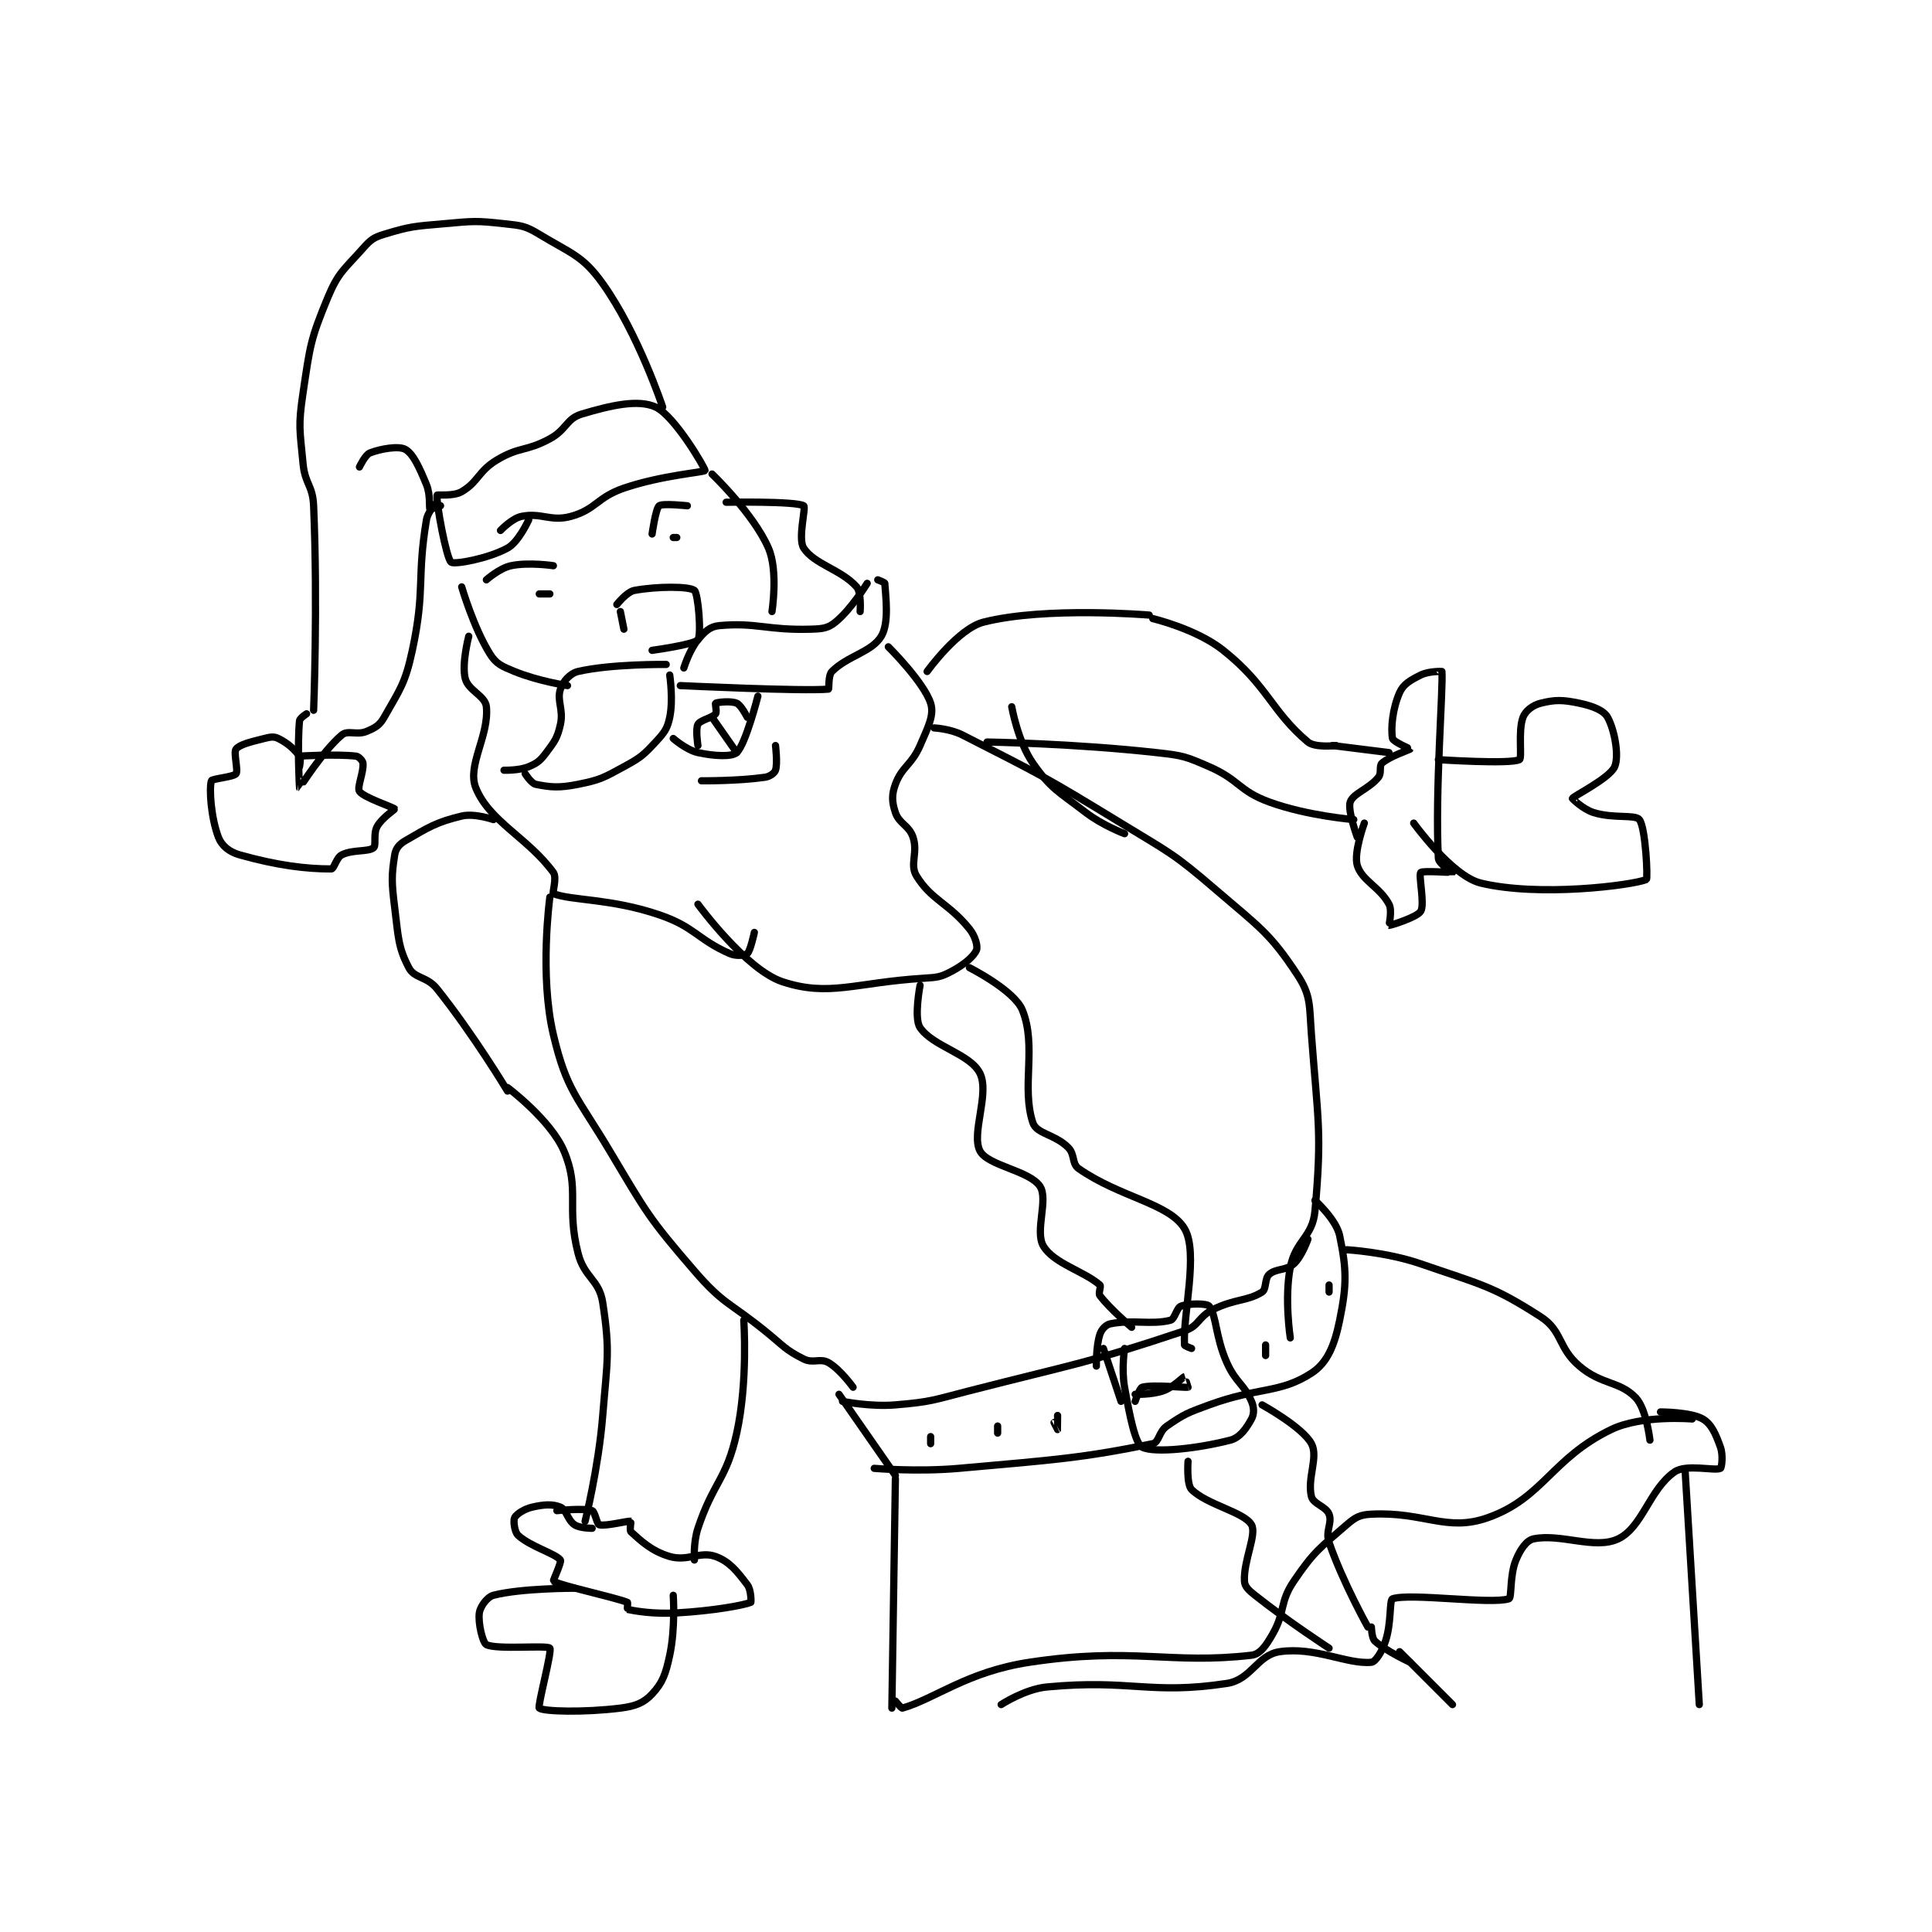<?xml version="1.0" encoding="utf-8"?>
<!DOCTYPE svg PUBLIC "-//W3C//DTD SVG 1.1//EN" "http://www.w3.org/Graphics/SVG/1.1/DTD/svg11.dtd">
<svg viewBox="0 0 800 800" preserveAspectRatio="xMinYMin meet" xmlns="http://www.w3.org/2000/svg" version="1.1">
<g fill="none" stroke="black" stroke-linecap="round" stroke-linejoin="round" stroke-width="2.054">
<g transform="translate(87.52,92.631) scale(1.46) translate(-156,-60.417)">
<path id="0" d="M238 147.417 C238 147.417 241.257 143.965 244 143.417 C249.648 142.287 252.238 145.006 258 143.417 C265.082 141.463 265.358 138.031 273 135.417 C283.646 131.774 295.809 130.906 296 130.417 C296.171 129.979 287.425 114.897 282 112.417 C277.098 110.176 269.423 111.89 261 114.417 C256.672 115.715 256.753 118.842 252 121.417 C245.218 125.09 243.425 123.562 237 127.417 C231.681 130.608 231.759 133.617 227 136.417 C224.639 137.805 220.033 137.198 220 137.417 C219.705 139.381 222.647 155.402 224 156.417 C224.964 157.139 234.475 155.431 240 152.417 C243.15 150.699 246 144.417 246 144.417 "/>
<path id="1" d="M227 163.417 C227 163.417 230.378 175.022 235 182.417 C236.805 185.305 238.37 185.931 242 187.417 C248.677 190.148 257 191.417 257 191.417 "/>
<path id="2" d="M298 131.417 C298 131.417 309.721 142.599 314 152.417 C316.82 158.887 315 170.417 315 170.417 "/>
<path id="3" d="M249 165.417 L252 165.417 "/>
<path id="4" d="M287 149.417 L288 149.417 "/>
<path id="5" d="M271 168.417 C271 168.417 273.802 164.816 276 164.417 C282.524 163.231 291.481 163.235 293 164.417 C294.063 165.243 295.044 176.937 294 178.417 C293.044 179.772 281 181.417 281 181.417 "/>
<path id="6" d="M285 185.417 C285 185.417 269.365 185.232 260 187.417 C257.732 187.946 255.729 190.231 255 192.417 C253.907 195.695 255.95 198.142 255 202.417 C254.156 206.217 253.403 207.213 251 210.417 C249.307 212.674 248.46 213.392 246 214.417 C243.263 215.557 239 215.417 239 215.417 "/>
<path id="7" d="M286 188.417 C286 188.417 287.055 195.403 286 200.417 C285.31 203.693 284.474 204.753 282 207.417 C278.454 211.235 277.73 211.837 273 214.417 C267.197 217.582 266.29 218.159 260 219.417 C254.609 220.495 252.203 220.257 248 219.417 C246.739 219.165 245 216.417 245 216.417 "/>
<path id="8" d="M290 186.417 C290 186.417 291.568 181.335 294 178.417 C295.931 176.099 297.412 174.659 300 174.417 C310.518 173.431 313.664 175.791 326 175.417 C329.354 175.315 330.845 175.167 333 173.417 C337.481 169.776 342 162.417 342 162.417 "/>
<path id="9" d="M289 191.417 C289 191.417 323.858 193.081 331 192.417 C331.25 192.393 330.878 188.538 332 187.417 C336.487 182.93 343.291 181.933 346 177.417 C348.297 173.588 347.224 165.993 347 162.417 C346.983 162.147 345 161.417 345 161.417 "/>
<path id="10" d="M229 177.417 C229 177.417 226.945 185.196 228 189.417 C228.853 192.829 233.697 194.289 234 197.417 C234.801 205.695 228.444 214.093 231 220.417 C234.859 229.964 245.781 234.572 253 244.417 C254.079 245.888 252.63 250.269 253 250.417 C257.995 252.415 269.297 251.758 283 256.417 C293.153 259.869 293.843 263.387 303 267.417 C304.843 268.228 307.376 267.952 308 267.417 C308.892 266.652 310 261.417 310 261.417 "/>
<path id="11" d="M302 139.417 C302 139.417 321.713 139.065 324 140.417 C324.718 140.841 322.262 149.752 324 152.417 C327.01 157.032 334.638 158.509 339 163.417 C340.414 165.008 340 170.417 340 170.417 "/>
<path id="12" d="M348 180.417 C348 180.417 358.077 190.435 360 196.417 C361.068 199.741 359.309 203.106 357 208.417 C354.562 214.023 351.872 214.337 350 219.417 C348.897 222.41 349.013 224.456 350 227.417 C351.069 230.624 353.872 231.033 355 234.417 C356.475 238.842 353.974 242.124 356 245.417 C360.227 252.286 365.045 253.061 371 260.417 C372.671 262.481 373.435 265.373 373 266.417 C372.249 268.218 369.562 270.517 366 272.417 C362.833 274.106 361.95 274.17 358 274.417 C338.525 275.634 331.245 279.763 318 275.417 C307.577 271.997 294 253.417 294 253.417 "/>
<path id="13" d="M253 157.417 C253 157.417 246.013 156.361 241 157.417 C237.724 158.106 234 161.417 234 161.417 "/>
<path id="14" d="M281 148.417 C281 148.417 282.012 141.207 283 140.417 C283.941 139.664 291 140.417 291 140.417 "/>
<path id="15" d="M287 206.417 C287 206.417 290.72 209.688 294 210.417 C298.573 211.433 303.669 211.669 305 210.417 C307.548 208.018 311 194.417 311 194.417 "/>
<path id="16" d="M294 208.417 C294 208.417 293.27 203.731 294 202.417 C294.703 201.151 297.99 200.629 299 199.417 C299.423 198.909 298.85 196.492 299 196.417 C299.6 196.117 303.397 195.704 305 196.417 C306.277 196.984 308 200.417 308 200.417 "/>
<path id="17" d="M305 210.417 L298 200.417 "/>
<path id="18" d="M295 218.417 C295 218.417 305.298 218.517 313 217.417 C314.395 217.217 315.728 216.232 316 215.417 C316.635 213.513 316 208.417 316 208.417 "/>
<path id="19" d="M272 170.417 L273 175.417 "/>
<path id="20" d="M236 229.417 C236 229.417 230.606 227.551 227 228.417 C219.722 230.163 217.567 231.614 211 235.417 C209.259 236.425 208.279 237.649 208 239.417 C207.064 245.344 207.101 247.227 208 254.417 C209.048 262.805 208.944 265.559 212 271.417 C213.629 274.539 217.131 273.83 220 277.417 C230.413 290.434 240 306.417 240 306.417 "/>
<path id="21" d="M359 187.417 C359 187.417 367.725 175.264 375 173.417 C392.673 168.928 422 171.417 422 171.417 "/>
<path id="22" d="M252 251.417 C252 251.417 248.996 273.457 253 290.417 C256.753 306.314 259.76 307.939 269 323.417 C279.495 340.995 279.894 342.226 293 357.417 C301.207 366.929 302.816 366.204 313 374.417 C318.272 378.668 318.677 379.755 324 382.417 C326.661 383.747 328.688 382.096 331 383.417 C334.358 385.336 338 390.417 338 390.417 "/>
<path id="23" d="M361 203.417 C361 203.417 365.541 203.655 369 205.417 C391.144 216.697 392.179 217.082 414 230.417 C427.977 238.958 428.774 238.903 441 249.417 C453.31 260.003 456.213 261.592 464 273.417 C467.905 279.347 467.372 282.005 468 290.417 C469.817 314.766 471.048 317.892 469 340.417 C468.317 347.925 463.493 348.739 462 356.417 C460.28 365.261 462 376.417 462 376.417 "/>
<path id="24" d="M240 305.417 C240 305.417 252.254 314.612 256 323.417 C260.637 334.312 256.584 339.062 260 352.417 C261.797 359.441 265.995 359.811 267 366.417 C269.135 380.447 268.265 382.736 267 398.417 C265.798 413.315 262 428.417 262 428.417 "/>
<path id="25" d="M307 371.417 C307 371.417 308.233 388.744 305 403.417 C302.068 416.725 298.427 417.135 294 430.417 C292.653 434.459 293 439.417 293 439.417 "/>
<path id="26" d="M376 207.417 C376 207.417 400.593 207.816 424 210.417 C431.479 211.248 432.225 211.453 439 214.417 C447.646 218.199 447.365 221.257 456 224.417 C466.797 228.367 480 229.417 480 229.417 "/>
<path id="27" d="M383 197.417 C383 197.417 384.738 207.328 389 213.417 C394.17 220.802 396.158 221.384 404 227.417 C408.752 231.072 415 233.417 415 233.417 "/>
<path id="28" d="M335 394.417 C335 394.417 342.83 396.014 350 395.417 C360.254 394.562 360.702 394.054 371 391.417 C401.559 383.591 404.014 383.745 432 374.417 C436.198 373.017 435.795 370.519 440 368.417 C446.308 365.263 449.748 366.074 454 363.417 C455.272 362.621 454.689 359.582 456 358.417 C457.967 356.668 460.848 357.373 463 355.417 C465.293 353.332 467 348.417 467 348.417 "/>
<path id="29" d="M344 413.417 C344 413.417 356.189 414.463 368 413.417 C395.373 410.991 403.003 410.484 423 406.417 C424.778 406.055 424.702 402.997 427 401.417 C431.983 397.991 432.823 397.677 439 395.417 C453.053 390.275 459.027 392.237 468 386.417 C472.567 383.455 474.549 378.49 476 371.417 C478.092 361.216 477.961 356.942 476 347.417 C475.065 342.876 469 337.417 469 337.417 "/>
<path id="30" d="M350 415.417 L334 392.417 "/>
<path id="31" d="M407 384.417 C407 384.417 406.89 378.747 408 375.417 C408.476 373.99 409.679 372.681 411 372.417 C417.312 371.154 422.502 372.791 428 371.417 C429.275 371.098 429.741 367.875 431 367.417 C433.261 366.594 438.33 366.592 439 367.417 C441.069 369.963 440.735 376.069 444 383.417 C446.529 389.106 448.806 389.402 451 394.417 C451.78 396.2 451.766 398.013 451 399.417 C449.58 402.02 447.744 404.709 445 405.417 C435.724 407.81 423.483 409.158 420 407.417 C418.041 406.437 416.486 398.738 415 390.417 C414.087 385.301 415 379.417 415 379.417 "/>
<path id="32" d="M409 379.417 L414 394.417 "/>
<path id="33" d="M418 394.417 C418 394.417 419.25 390.617 420 390.417 C423.178 389.569 432.285 390.595 433 390.417 C433.014 390.413 432.038 387.411 432 387.417 C431.563 387.479 428.955 390.361 426 391.417 C422.675 392.604 418 392.417 418 392.417 "/>
<path id="34" d="M396 398.417 C396 398.417 396.002 402.412 396 402.417 C395.999 402.418 395 400.417 395 400.417 "/>
<path id="35" d="M379 401.417 L379 403.417 "/>
<path id="36" d="M360 406.417 L360 404.417 "/>
<path id="37" d="M455 381.417 L455 378.417 "/>
<path id="38" d="M473 363.417 L473 361.417 "/>
<path id="39" d="M350 416.417 L349 481.417 "/>
<path id="40" d="M478 351.417 C478 351.417 489.258 352.051 499 355.417 C516.055 361.308 519.331 361.608 533 370.417 C539.268 374.456 537.853 379.18 544 384.417 C550.346 389.822 555.415 388.603 560 393.417 C562.99 396.557 564 405.417 564 405.417 "/>
<path id="41" d="M350 479.417 C350 479.417 351.667 481.513 352 481.417 C361.311 478.721 370.342 471.092 388 468.417 C417.439 463.956 427.68 469.12 451 466.417 C453.469 466.13 455.13 463.689 457 460.417 C460.655 454.021 458.872 451.51 463 445.417 C468.664 437.055 470.425 435.959 478 429.417 C480.521 427.24 481.759 426.579 485 426.417 C499.938 425.67 506.298 431.547 518 427.417 C533.708 421.873 536.098 410.576 553 402.417 C561.779 398.178 576 399.417 576 399.417 "/>
<path id="42" d="M380 480.417 C380 480.417 386.717 476.006 393 475.417 C416.833 473.182 422.203 477.719 444 474.417 C450.973 473.36 452.581 466.356 459 465.417 C469.055 463.945 478.26 469.091 485 468.417 C486.206 468.296 487.995 465.432 489 462.417 C490.736 457.208 490.073 450.735 491 450.417 C496.005 448.701 518.783 452.056 524 450.417 C524.863 450.146 524.18 443.837 526 439.417 C527.241 436.404 528.987 433.833 531 433.417 C538.739 431.815 548.383 436.56 555 433.417 C561.899 430.139 563.868 419.336 571 414.417 C574.355 412.103 582.479 414.236 584 413.417 C584.363 413.221 584.811 409.688 584 407.417 C582.677 403.712 581.49 400.882 579 399.417 C575.619 397.428 567 397.417 567 397.417 "/>
<path id="43" d="M357 276.417 C357 276.417 355.198 285.766 357 288.417 C360.689 293.841 371.302 295.861 374 301.417 C376.793 307.166 371.412 318.546 374 323.417 C376.238 327.63 388.017 328.942 391 333.417 C393.47 337.122 389.457 346.228 392 350.417 C394.992 355.345 403.548 357.521 408 361.417 C408.456 361.816 407.475 363.717 408 364.417 C410.754 368.089 417 373.417 417 373.417 "/>
<path id="44" d="M371 271.417 C371 271.417 383.718 277.838 386 283.417 C390.181 293.637 385.641 305.341 389 315.417 C390.052 318.572 395.248 318.664 399 322.417 C400.987 324.403 399.976 327.006 402 328.417 C413.791 336.635 427.697 338.246 432 345.417 C436.057 352.178 431.493 369.807 432 378.417 C432.017 378.708 434 379.417 434 379.417 "/>
<path id="45" d="M433 411.417 C433 411.417 432.542 417.959 434 419.417 C438.374 423.791 448.911 425.795 451 429.417 C452.566 432.131 448.707 439.556 449 445.417 C449.077 446.946 450.192 447.986 452 449.417 C461.637 457.046 473 464.417 473 464.417 "/>
<path id="46" d="M454 395.417 C454 395.417 465.468 401.715 468 406.417 C470.049 410.221 466.714 416.274 468 421.417 C468.536 423.56 472.155 424.22 473 426.417 C473.976 428.955 471.88 431.157 473 434.417 C476.891 445.735 484 458.417 484 458.417 "/>
<path id="47" d="M264 430.417 C264 430.417 260.529 430.436 259 429.417 C257.022 428.098 256.71 425.129 255 424.417 C252.751 423.479 250.276 423.661 247 424.417 C244.669 424.955 242.491 426.435 242 427.417 C241.598 428.22 241.951 431.449 243 432.417 C246.448 435.599 253.577 437.566 255 439.417 C255.391 439.925 252.854 445.324 253 445.417 C255.027 446.697 269.87 449.843 274 451.417 C274.135 451.468 273.941 453.404 274 453.417 C275.95 453.834 281.208 454.805 288 454.417 C298.314 453.827 306.866 452.27 309 451.417 C309.096 451.378 309.127 447.881 308 446.417 C305.086 442.628 303.015 439.877 299 438.417 C294.618 436.823 291.091 439.901 286 438.417 C280.893 436.927 277.807 433.968 275 431.417 C274.559 431.016 275.063 428.431 275 428.417 C274.173 428.233 267.839 429.918 266 429.417 C265.349 429.239 264.785 425.678 264 425.417 C261.644 424.631 254 425.417 254 425.417 "/>
<path id="48" d="M259 447.417 C259 447.417 243.868 447.377 236 449.417 C234.228 449.876 232.258 452.611 232 454.417 C231.596 457.242 232.95 462.892 234 463.417 C236.987 464.91 251.236 463.5 252 464.417 C252.692 465.247 248.433 480.935 249 481.417 C250.139 482.385 261.632 482.713 272 481.417 C276.283 480.881 278.638 479.947 281 477.417 C283.984 474.219 284.845 471.808 286 466.417 C287.647 458.729 287 449.417 287 449.417 "/>
<path id="49" d="M423 172.417 C423 172.417 435.334 175.319 443 181.417 C455.611 191.448 456.56 198.608 467 207.417 C469.01 209.112 475 208.417 475 208.417 "/>
<path id="50" d="M474 208.417 L490 210.417 "/>
<path id="51" d="M483 230.417 C483 230.417 479.908 238.828 481 242.417 C482.317 246.744 487.436 248.573 490 253.417 C490.976 255.26 489.944 259.404 490 259.417 C490.341 259.492 497.975 257.125 499 255.417 C500.199 253.418 498.326 245.24 499 244.417 C499.451 243.865 507.941 244.464 508 244.417 C508.005 244.412 504.079 241.922 504 240.417 C503.004 221.485 505.421 191.791 505 187.417 C504.997 187.382 501.256 187.289 499 188.417 C496.05 189.892 494.089 190.967 493 193.417 C491.028 197.854 490.457 203.521 491 206.417 C491.169 207.32 496.008 209.397 496 209.417 C495.928 209.585 490.199 211.462 488 213.417 C487.133 214.187 487.979 216.22 487 217.417 C484.247 220.781 479.865 221.966 479 224.417 C478.182 226.735 481 234.417 481 234.417 "/>
<path id="52" d="M504 212.417 C504 212.417 524.302 213.766 527 212.417 C527.821 212.006 526.552 204.278 528 200.417 C528.687 198.583 530.761 196.976 533 196.417 C537.104 195.391 539.275 195.422 544 196.417 C547.798 197.216 550.897 198.43 552 200.417 C553.975 203.971 555.316 211.39 554 214.417 C552.575 217.694 542.308 222.75 542 223.417 C541.974 223.473 544.999 226.469 548 227.417 C553.633 229.196 559.804 227.902 561 229.417 C562.812 231.712 563.423 246.248 563 246.417 C558.823 248.088 532.539 251.426 516 247.417 C507.822 245.434 497 230.417 497 230.417 "/>
<path id="53" d="M284 112.417 C284 112.417 277.031 91.46 267 77.417 C261.285 69.416 258.039 68.904 249 63.417 C244.968 60.969 243.891 60.96 239 60.417 C230.954 59.523 230.306 59.684 222 60.417 C213.564 61.161 212.522 61.127 205 63.417 C201.97 64.339 201.169 64.977 199 67.417 C193.681 73.401 192 74.18 189 81.417 C184.056 93.341 183.978 95.135 182 108.417 C180.589 117.889 181.098 118.798 182 128.417 C182.554 134.323 184.748 134.543 185 140.417 C186.204 168.506 185 198.417 185 198.417 "/>
<path id="54" d="M221 140.417 C221 140.417 218.039 141.475 218 141.417 C217.702 140.969 218.204 137.342 217 134.417 C214.973 129.495 213.247 125.68 211 124.417 C209.176 123.391 204.179 124.194 201 125.417 C199.611 125.951 198 129.417 198 129.417 "/>
<path id="55" d="M220 139.417 C220 139.417 217.406 141.982 217 144.417 C214.221 161.091 216.717 164.071 213 181.417 C210.966 190.908 209.446 192.551 205 200.417 C203.71 202.699 202.46 203.392 200 204.417 C197.263 205.557 194.714 203.973 193 205.417 C187.616 209.951 181.038 220.429 181 220.417 C180.966 220.405 180.347 208.276 181 201.417 C181.075 200.626 183 199.417 183 199.417 "/>
<path id="56" d="M181 214.417 C181 214.417 181.484 212.062 181 211.417 C179.467 209.372 177.658 207.745 175 206.417 C173.749 205.791 172.764 205.976 171 206.417 C167.14 207.382 164.046 208.109 163 209.417 C162.221 210.391 163.689 215.531 163 216.417 C162.267 217.359 156.169 217.808 156 218.417 C155.338 220.801 155.913 228.937 158 234.417 C158.907 236.798 161.043 238.585 164 239.417 C174.831 242.463 182.964 243.417 190 243.417 C190.812 243.417 191.452 240.19 193 239.417 C196.095 237.869 200.474 238.638 202 237.417 C202.835 236.749 201.869 233.491 203 231.417 C204.336 228.968 208.058 226.534 208 226.417 C207.766 225.949 199.239 223.206 198 221.417 C197.241 220.32 199.255 215.963 199 213.417 C198.929 212.707 197.8 211.506 197 211.417 C191.243 210.777 181 211.417 181 211.417 "/>
<path id="57" d="M493 465.417 L508 480.417 "/>
<path id="58" d="M496 468.417 C496 468.417 489.082 465.219 486 462.417 C485.075 461.576 485 458.417 485 458.417 "/>
<path id="59" d="M574 414.417 L578 480.417 "/>
</g>
</g>
</svg>
